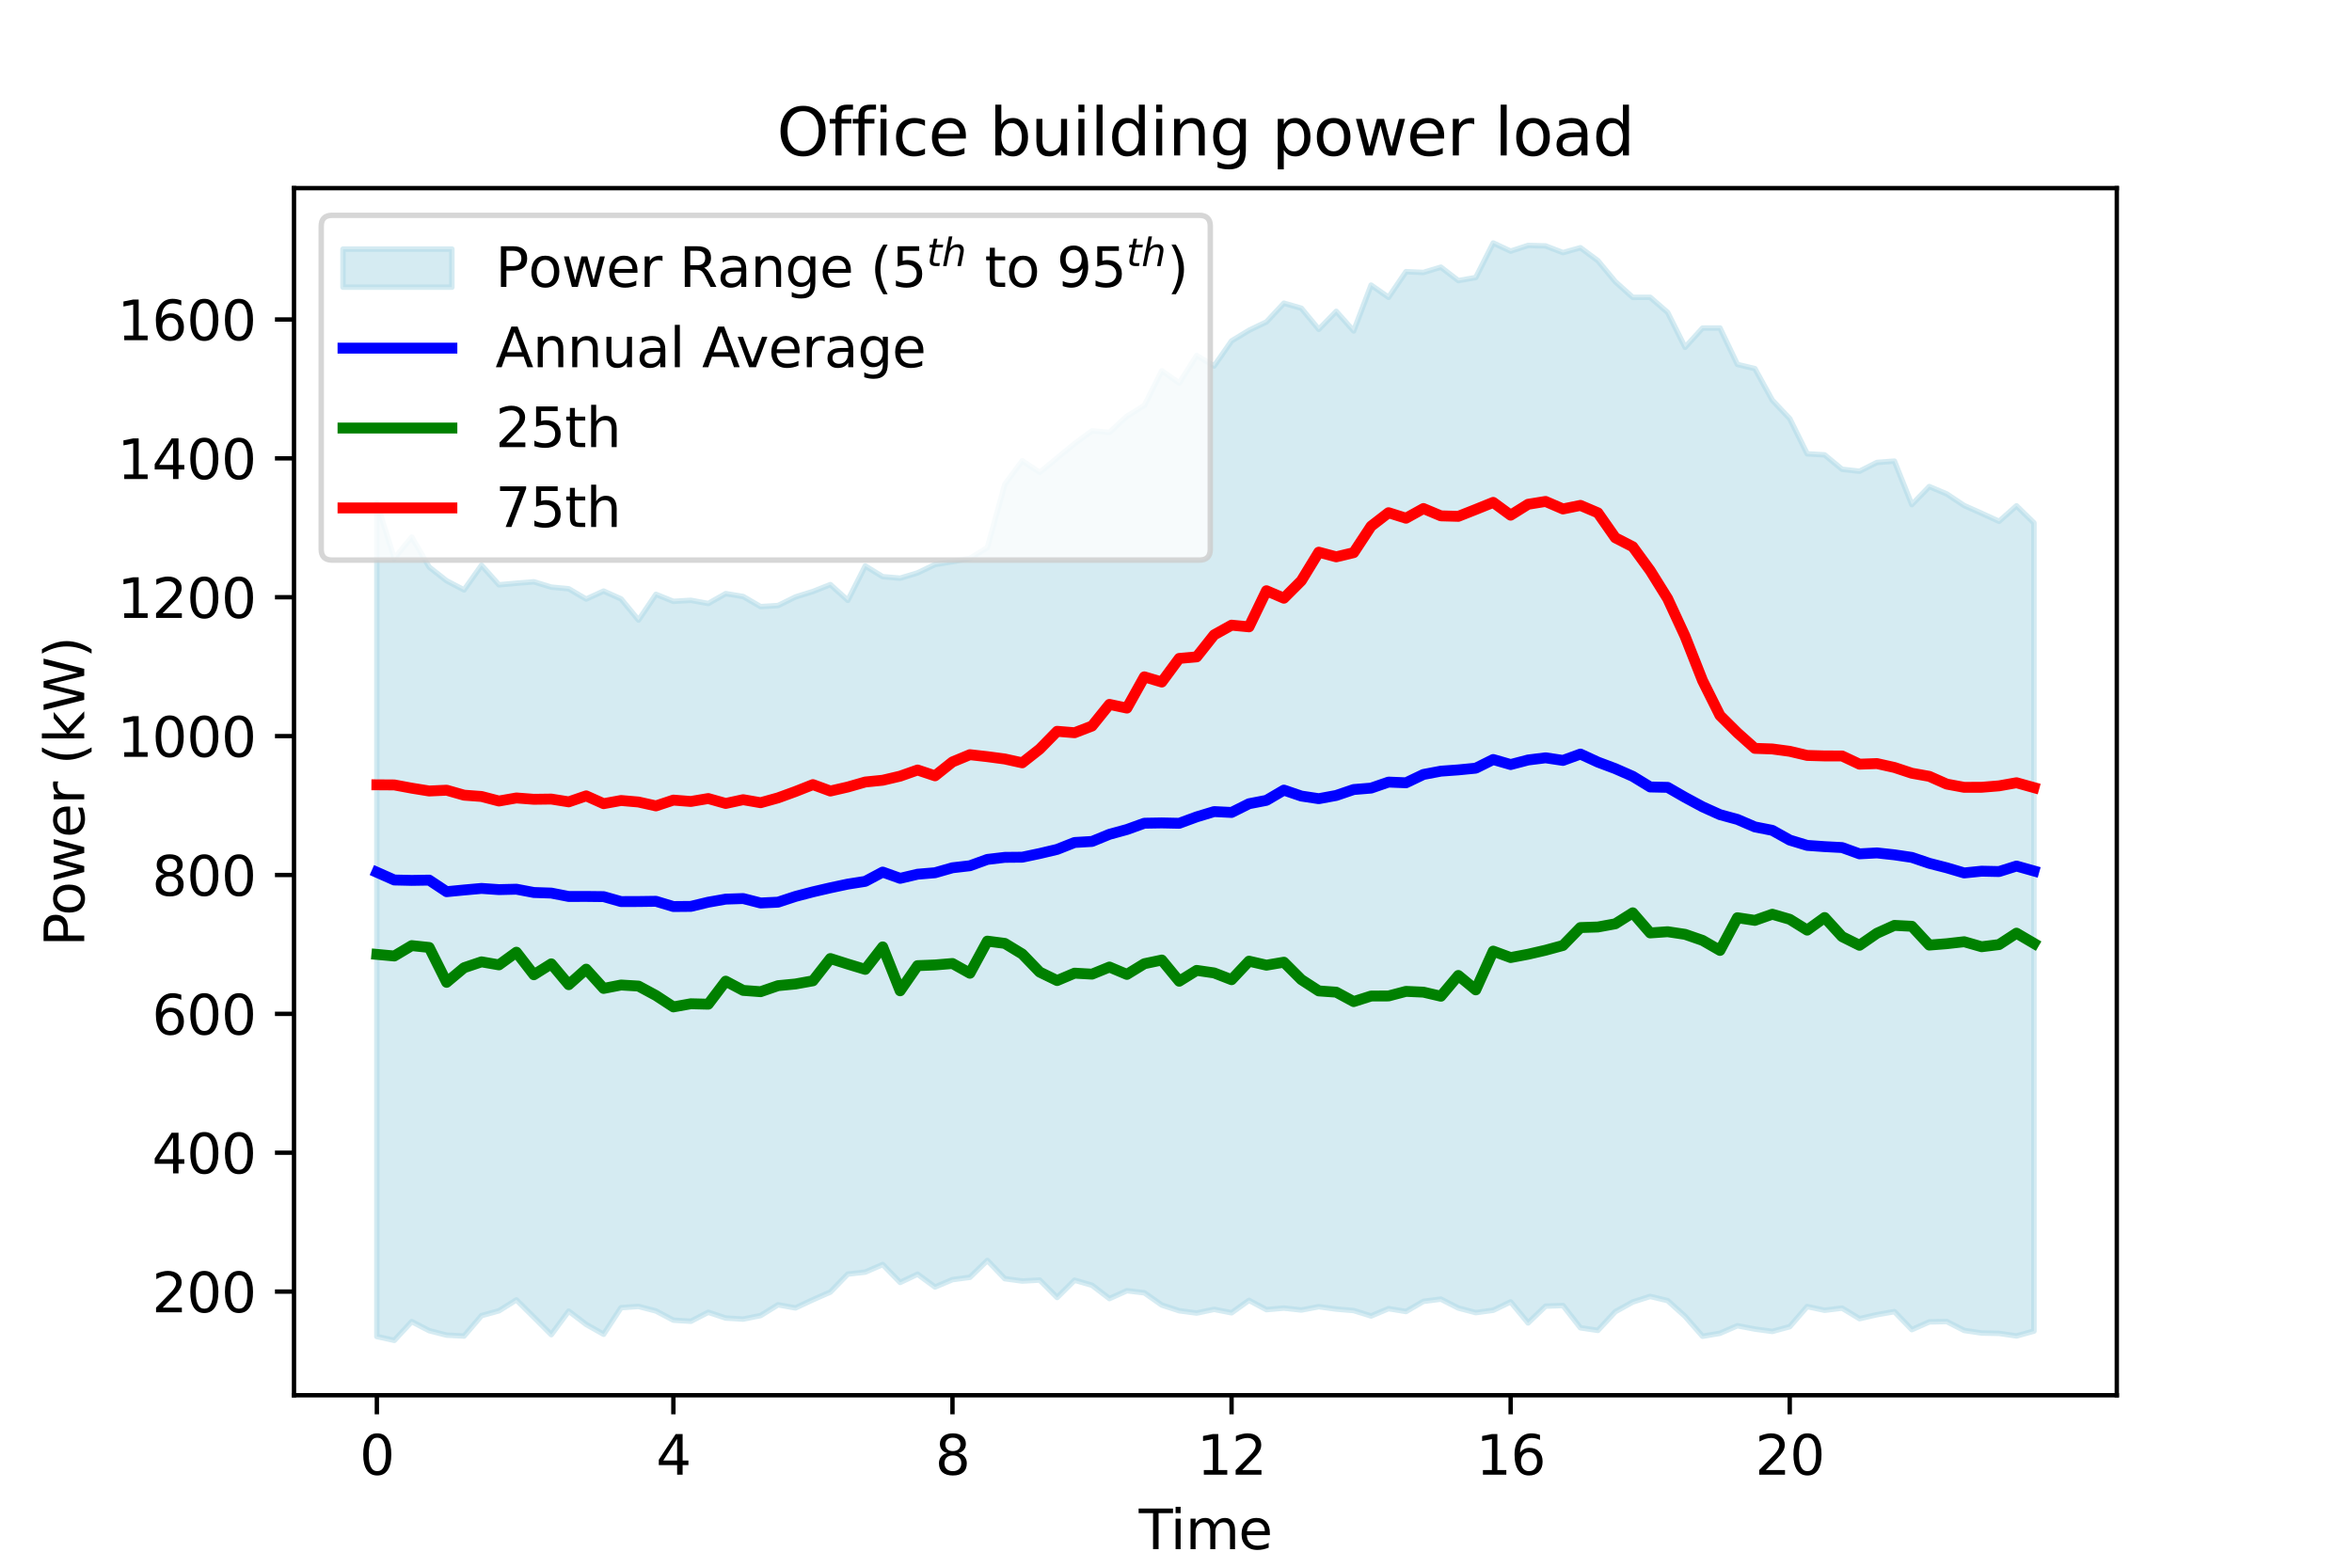 <?xml version="1.0" encoding="utf-8" standalone="no"?>
<!DOCTYPE svg PUBLIC "-//W3C//DTD SVG 1.1//EN"
  "http://www.w3.org/Graphics/SVG/1.1/DTD/svg11.dtd">
<svg xmlns:xlink="http://www.w3.org/1999/xlink" width="432pt" height="288pt" viewBox="0 0 432 288" xmlns="http://www.w3.org/2000/svg" version="1.1">
 <defs>
  <style type="text/css">*{stroke-linejoin: round; stroke-linecap: butt}</style>
 </defs>
 <g id="figure_1">
  <g id="patch_1">
   <path d="M 0 288 
L 432 288 
L 432 0 
L 0 0 
z
" style="fill: #ffffff"/>
  </g>
  <g id="axes_1">
   <g id="patch_2">
    <path d="M 54 256.32 
L 388.8 256.32 
L 388.8 34.56 
L 54 34.56 
z
" style="fill: #ffffff"/>
   </g>
   <g id="PolyCollection_1">
    <defs>
     <path id="mecbb6a1f9d" d="M 69.218 -195.599 
L 69.218 -42.471 
L 72.422 -41.76 
L 75.626 -45.212 
L 78.83 -43.538 
L 82.033 -42.721 
L 85.237 -42.555 
L 88.441 -46.304 
L 91.645 -47.192 
L 94.849 -49.199 
L 98.053 -46.018 
L 101.256 -42.809 
L 104.46 -47.137 
L 107.664 -44.694 
L 110.868 -42.879 
L 114.072 -47.773 
L 117.276 -47.994 
L 120.479 -47.162 
L 123.683 -45.472 
L 126.887 -45.27 
L 130.091 -46.921 
L 133.295 -45.862 
L 136.499 -45.668 
L 139.702 -46.316 
L 142.906 -48.298 
L 146.11 -47.724 
L 149.314 -49.225 
L 152.518 -50.637 
L 155.722 -53.942 
L 158.925 -54.3 
L 162.129 -55.698 
L 165.333 -52.401 
L 168.537 -53.92 
L 171.741 -51.564 
L 174.944 -52.919 
L 178.148 -53.344 
L 181.352 -56.447 
L 184.556 -53.095 
L 187.76 -52.654 
L 190.964 -52.84 
L 194.167 -49.636 
L 197.371 -52.812 
L 200.575 -51.883 
L 203.779 -49.437 
L 206.983 -50.88 
L 210.187 -50.503 
L 213.39 -48.249 
L 216.594 -47.201 
L 219.798 -46.776 
L 223.002 -47.457 
L 226.206 -46.826 
L 229.41 -49.112 
L 232.613 -47.407 
L 235.817 -47.689 
L 239.021 -47.336 
L 242.225 -47.945 
L 245.429 -47.508 
L 248.633 -47.238 
L 251.836 -46.239 
L 255.04 -47.594 
L 258.244 -47.06 
L 261.448 -48.926 
L 264.652 -49.335 
L 267.856 -47.701 
L 271.059 -46.855 
L 274.263 -47.291 
L 277.467 -48.83 
L 280.671 -44.96 
L 283.875 -48.047 
L 287.078 -48.164 
L 290.282 -44.071 
L 293.486 -43.588 
L 296.69 -47.027 
L 299.894 -48.809 
L 303.098 -49.831 
L 306.301 -49.064 
L 309.505 -46.181 
L 312.709 -42.513 
L 315.913 -43.059 
L 319.117 -44.45 
L 322.321 -43.835 
L 325.524 -43.401 
L 328.728 -44.276 
L 331.932 -47.975 
L 335.136 -47.289 
L 338.34 -47.686 
L 341.544 -45.746 
L 344.747 -46.477 
L 347.951 -47.04 
L 351.155 -43.731 
L 354.359 -45.152 
L 357.563 -45.222 
L 360.767 -43.582 
L 363.97 -43.108 
L 367.174 -43.042 
L 370.378 -42.571 
L 373.582 -43.463 
L 373.582 -191.944 
L 373.582 -191.944 
L 370.378 -195.076 
L 367.174 -192.229 
L 363.97 -193.699 
L 360.767 -195.128 
L 357.563 -197.258 
L 354.359 -198.618 
L 351.155 -195.299 
L 347.951 -203.285 
L 344.747 -203.043 
L 341.544 -201.43 
L 338.34 -201.787 
L 335.136 -204.436 
L 331.932 -204.629 
L 328.728 -211.089 
L 325.524 -214.483 
L 322.321 -220.284 
L 319.117 -221.05 
L 315.913 -227.74 
L 312.709 -227.727 
L 309.505 -224.197 
L 306.301 -230.603 
L 303.098 -233.383 
L 299.894 -233.368 
L 296.69 -236.252 
L 293.486 -240.11 
L 290.282 -242.491 
L 287.078 -241.594 
L 283.875 -242.822 
L 280.671 -242.911 
L 277.467 -241.865 
L 274.263 -243.36 
L 271.059 -237.011 
L 267.856 -236.453 
L 264.652 -238.919 
L 261.448 -237.949 
L 258.244 -238.091 
L 255.04 -233.378 
L 251.836 -235.623 
L 248.633 -227.2 
L 245.429 -230.804 
L 242.225 -227.496 
L 239.021 -231.374 
L 235.817 -232.299 
L 232.613 -228.859 
L 229.41 -227.313 
L 226.206 -225.365 
L 223.002 -220.763 
L 219.798 -222.683 
L 216.594 -217.633 
L 213.39 -219.883 
L 210.187 -213.517 
L 206.983 -211.533 
L 203.779 -208.572 
L 200.575 -208.857 
L 197.371 -206.496 
L 194.167 -203.861 
L 190.964 -201.208 
L 187.76 -203.359 
L 184.556 -199.018 
L 181.352 -187.4 
L 178.148 -185.417 
L 174.944 -184.809 
L 171.741 -184.293 
L 168.537 -182.757 
L 165.333 -181.781 
L 162.129 -182.061 
L 158.925 -184.03 
L 155.722 -177.71 
L 152.518 -180.606 
L 149.314 -179.336 
L 146.11 -178.336 
L 142.906 -176.754 
L 139.702 -176.556 
L 136.499 -178.417 
L 133.295 -178.943 
L 130.091 -177.129 
L 126.887 -177.72 
L 123.683 -177.525 
L 120.479 -178.812 
L 117.276 -174.085 
L 114.072 -177.978 
L 110.868 -179.411 
L 107.664 -177.947 
L 104.46 -179.836 
L 101.256 -180.142 
L 98.053 -181.117 
L 94.849 -180.858 
L 91.645 -180.564 
L 88.441 -184.156 
L 85.237 -179.628 
L 82.033 -181.302 
L 78.83 -183.823 
L 75.626 -189.337 
L 72.422 -185.419 
L 69.218 -195.599 
z
" style="stroke: #add8e6; stroke-opacity: 0.5"/>
    </defs>
    <g clip-path="url(#p857edee51c)">
     <use xlink:href="#mecbb6a1f9d" x="0" y="288" style="fill: #add8e6; fill-opacity: 0.5; stroke: #add8e6; stroke-opacity: 0.5"/>
    </g>
   </g>
   <g id="matplotlib.axis_1">
    <g id="xtick_1">
     <g id="line2d_1">
      <defs>
       <path id="m993388bf0a" d="M 0 0 
L 0 3.5 
" style="stroke: #000000; stroke-width: 0.8"/>
      </defs>
      <g>
       <use xlink:href="#m993388bf0a" x="69.218" y="256.32" style="stroke: #000000; stroke-width: 0.8"/>
      </g>
     </g>
     <g id="text_1">
      <!-- 0 -->
      <g transform="translate(66.037 270.918) scale(0.1 -0.1)">
       <defs>
        <path id="DejaVuSans-30" d="M 2034 4250 
Q 1547 4250 1301 3770 
Q 1056 3291 1056 2328 
Q 1056 1369 1301 889 
Q 1547 409 2034 409 
Q 2525 409 2770 889 
Q 3016 1369 3016 2328 
Q 3016 3291 2770 3770 
Q 2525 4250 2034 4250 
z
M 2034 4750 
Q 2819 4750 3233 4129 
Q 3647 3509 3647 2328 
Q 3647 1150 3233 529 
Q 2819 -91 2034 -91 
Q 1250 -91 836 529 
Q 422 1150 422 2328 
Q 422 3509 836 4129 
Q 1250 4750 2034 4750 
z
" transform="scale(0.016)"/>
       </defs>
       <use xlink:href="#DejaVuSans-30"/>
      </g>
     </g>
    </g>
    <g id="xtick_2">
     <g id="line2d_2">
      <g>
       <use xlink:href="#m993388bf0a" x="123.683" y="256.32" style="stroke: #000000; stroke-width: 0.8"/>
      </g>
     </g>
     <g id="text_2">
      <!-- 4 -->
      <g transform="translate(120.502 270.918) scale(0.1 -0.1)">
       <defs>
        <path id="DejaVuSans-34" d="M 2419 4116 
L 825 1625 
L 2419 1625 
L 2419 4116 
z
M 2253 4666 
L 3047 4666 
L 3047 1625 
L 3713 1625 
L 3713 1100 
L 3047 1100 
L 3047 0 
L 2419 0 
L 2419 1100 
L 313 1100 
L 313 1709 
L 2253 4666 
z
" transform="scale(0.016)"/>
       </defs>
       <use xlink:href="#DejaVuSans-34"/>
      </g>
     </g>
    </g>
    <g id="xtick_3">
     <g id="line2d_3">
      <g>
       <use xlink:href="#m993388bf0a" x="174.944" y="256.32" style="stroke: #000000; stroke-width: 0.8"/>
      </g>
     </g>
     <g id="text_3">
      <!-- 8 -->
      <g transform="translate(171.763 270.918) scale(0.1 -0.1)">
       <defs>
        <path id="DejaVuSans-38" d="M 2034 2216 
Q 1584 2216 1326 1975 
Q 1069 1734 1069 1313 
Q 1069 891 1326 650 
Q 1584 409 2034 409 
Q 2484 409 2743 651 
Q 3003 894 3003 1313 
Q 3003 1734 2745 1975 
Q 2488 2216 2034 2216 
z
M 1403 2484 
Q 997 2584 770 2862 
Q 544 3141 544 3541 
Q 544 4100 942 4425 
Q 1341 4750 2034 4750 
Q 2731 4750 3128 4425 
Q 3525 4100 3525 3541 
Q 3525 3141 3298 2862 
Q 3072 2584 2669 2484 
Q 3125 2378 3379 2068 
Q 3634 1759 3634 1313 
Q 3634 634 3220 271 
Q 2806 -91 2034 -91 
Q 1263 -91 848 271 
Q 434 634 434 1313 
Q 434 1759 690 2068 
Q 947 2378 1403 2484 
z
M 1172 3481 
Q 1172 3119 1398 2916 
Q 1625 2713 2034 2713 
Q 2441 2713 2670 2916 
Q 2900 3119 2900 3481 
Q 2900 3844 2670 4047 
Q 2441 4250 2034 4250 
Q 1625 4250 1398 4047 
Q 1172 3844 1172 3481 
z
" transform="scale(0.016)"/>
       </defs>
       <use xlink:href="#DejaVuSans-38"/>
      </g>
     </g>
    </g>
    <g id="xtick_4">
     <g id="line2d_4">
      <g>
       <use xlink:href="#m993388bf0a" x="226.206" y="256.32" style="stroke: #000000; stroke-width: 0.8"/>
      </g>
     </g>
     <g id="text_4">
      <!-- 12 -->
      <g transform="translate(219.843 270.918) scale(0.1 -0.1)">
       <defs>
        <path id="DejaVuSans-31" d="M 794 531 
L 1825 531 
L 1825 4091 
L 703 3866 
L 703 4441 
L 1819 4666 
L 2450 4666 
L 2450 531 
L 3481 531 
L 3481 0 
L 794 0 
L 794 531 
z
" transform="scale(0.016)"/>
        <path id="DejaVuSans-32" d="M 1228 531 
L 3431 531 
L 3431 0 
L 469 0 
L 469 531 
Q 828 903 1448 1529 
Q 2069 2156 2228 2338 
Q 2531 2678 2651 2914 
Q 2772 3150 2772 3378 
Q 2772 3750 2511 3984 
Q 2250 4219 1831 4219 
Q 1534 4219 1204 4116 
Q 875 4013 500 3803 
L 500 4441 
Q 881 4594 1212 4672 
Q 1544 4750 1819 4750 
Q 2544 4750 2975 4387 
Q 3406 4025 3406 3419 
Q 3406 3131 3298 2873 
Q 3191 2616 2906 2266 
Q 2828 2175 2409 1742 
Q 1991 1309 1228 531 
z
" transform="scale(0.016)"/>
       </defs>
       <use xlink:href="#DejaVuSans-31"/>
       <use xlink:href="#DejaVuSans-32" x="63.623"/>
      </g>
     </g>
    </g>
    <g id="xtick_5">
     <g id="line2d_5">
      <g>
       <use xlink:href="#m993388bf0a" x="277.467" y="256.32" style="stroke: #000000; stroke-width: 0.8"/>
      </g>
     </g>
     <g id="text_5">
      <!-- 16 -->
      <g transform="translate(271.104 270.918) scale(0.1 -0.1)">
       <defs>
        <path id="DejaVuSans-36" d="M 2113 2584 
Q 1688 2584 1439 2293 
Q 1191 2003 1191 1497 
Q 1191 994 1439 701 
Q 1688 409 2113 409 
Q 2538 409 2786 701 
Q 3034 994 3034 1497 
Q 3034 2003 2786 2293 
Q 2538 2584 2113 2584 
z
M 3366 4563 
L 3366 3988 
Q 3128 4100 2886 4159 
Q 2644 4219 2406 4219 
Q 1781 4219 1451 3797 
Q 1122 3375 1075 2522 
Q 1259 2794 1537 2939 
Q 1816 3084 2150 3084 
Q 2853 3084 3261 2657 
Q 3669 2231 3669 1497 
Q 3669 778 3244 343 
Q 2819 -91 2113 -91 
Q 1303 -91 875 529 
Q 447 1150 447 2328 
Q 447 3434 972 4092 
Q 1497 4750 2381 4750 
Q 2619 4750 2861 4703 
Q 3103 4656 3366 4563 
z
" transform="scale(0.016)"/>
       </defs>
       <use xlink:href="#DejaVuSans-31"/>
       <use xlink:href="#DejaVuSans-36" x="63.623"/>
      </g>
     </g>
    </g>
    <g id="xtick_6">
     <g id="line2d_6">
      <g>
       <use xlink:href="#m993388bf0a" x="328.728" y="256.32" style="stroke: #000000; stroke-width: 0.8"/>
      </g>
     </g>
     <g id="text_6">
      <!-- 20 -->
      <g transform="translate(322.366 270.918) scale(0.1 -0.1)">
       <use xlink:href="#DejaVuSans-32"/>
       <use xlink:href="#DejaVuSans-30" x="63.623"/>
      </g>
     </g>
    </g>
    <g id="text_7">
     <!-- Time -->
     <g transform="translate(209.166 284.597) scale(0.1 -0.1)">
      <defs>
       <path id="DejaVuSans-54" d="M -19 4666 
L 3928 4666 
L 3928 4134 
L 2272 4134 
L 2272 0 
L 1638 0 
L 1638 4134 
L -19 4134 
L -19 4666 
z
" transform="scale(0.016)"/>
       <path id="DejaVuSans-69" d="M 603 3500 
L 1178 3500 
L 1178 0 
L 603 0 
L 603 3500 
z
M 603 4863 
L 1178 4863 
L 1178 4134 
L 603 4134 
L 603 4863 
z
" transform="scale(0.016)"/>
       <path id="DejaVuSans-6d" d="M 3328 2828 
Q 3544 3216 3844 3400 
Q 4144 3584 4550 3584 
Q 5097 3584 5394 3201 
Q 5691 2819 5691 2113 
L 5691 0 
L 5113 0 
L 5113 2094 
Q 5113 2597 4934 2840 
Q 4756 3084 4391 3084 
Q 3944 3084 3684 2787 
Q 3425 2491 3425 1978 
L 3425 0 
L 2847 0 
L 2847 2094 
Q 2847 2600 2669 2842 
Q 2491 3084 2119 3084 
Q 1678 3084 1418 2786 
Q 1159 2488 1159 1978 
L 1159 0 
L 581 0 
L 581 3500 
L 1159 3500 
L 1159 2956 
Q 1356 3278 1631 3431 
Q 1906 3584 2284 3584 
Q 2666 3584 2933 3390 
Q 3200 3197 3328 2828 
z
" transform="scale(0.016)"/>
       <path id="DejaVuSans-65" d="M 3597 1894 
L 3597 1613 
L 953 1613 
Q 991 1019 1311 708 
Q 1631 397 2203 397 
Q 2534 397 2845 478 
Q 3156 559 3463 722 
L 3463 178 
Q 3153 47 2828 -22 
Q 2503 -91 2169 -91 
Q 1331 -91 842 396 
Q 353 884 353 1716 
Q 353 2575 817 3079 
Q 1281 3584 2069 3584 
Q 2775 3584 3186 3129 
Q 3597 2675 3597 1894 
z
M 3022 2063 
Q 3016 2534 2758 2815 
Q 2500 3097 2075 3097 
Q 1594 3097 1305 2825 
Q 1016 2553 972 2059 
L 3022 2063 
z
" transform="scale(0.016)"/>
      </defs>
      <use xlink:href="#DejaVuSans-54"/>
      <use xlink:href="#DejaVuSans-69" x="57.959"/>
      <use xlink:href="#DejaVuSans-6d" x="85.742"/>
      <use xlink:href="#DejaVuSans-65" x="183.154"/>
     </g>
    </g>
   </g>
   <g id="matplotlib.axis_2">
    <g id="ytick_1">
     <g id="line2d_7">
      <defs>
       <path id="m6755ce9dd8" d="M 0 0 
L -3.5 0 
" style="stroke: #000000; stroke-width: 0.8"/>
      </defs>
      <g>
       <use xlink:href="#m6755ce9dd8" x="54" y="237.277" style="stroke: #000000; stroke-width: 0.8"/>
      </g>
     </g>
     <g id="text_8">
      <!-- 200 -->
      <g transform="translate(27.913 241.076) scale(0.1 -0.1)">
       <use xlink:href="#DejaVuSans-32"/>
       <use xlink:href="#DejaVuSans-30" x="63.623"/>
       <use xlink:href="#DejaVuSans-30" x="127.246"/>
      </g>
     </g>
    </g>
    <g id="ytick_2">
     <g id="line2d_8">
      <g>
       <use xlink:href="#m6755ce9dd8" x="54" y="211.765" style="stroke: #000000; stroke-width: 0.8"/>
      </g>
     </g>
     <g id="text_9">
      <!-- 400 -->
      <g transform="translate(27.913 215.564) scale(0.1 -0.1)">
       <use xlink:href="#DejaVuSans-34"/>
       <use xlink:href="#DejaVuSans-30" x="63.623"/>
       <use xlink:href="#DejaVuSans-30" x="127.246"/>
      </g>
     </g>
    </g>
    <g id="ytick_3">
     <g id="line2d_9">
      <g>
       <use xlink:href="#m6755ce9dd8" x="54" y="186.254" style="stroke: #000000; stroke-width: 0.8"/>
      </g>
     </g>
     <g id="text_10">
      <!-- 600 -->
      <g transform="translate(27.913 190.053) scale(0.1 -0.1)">
       <use xlink:href="#DejaVuSans-36"/>
       <use xlink:href="#DejaVuSans-30" x="63.623"/>
       <use xlink:href="#DejaVuSans-30" x="127.246"/>
      </g>
     </g>
    </g>
    <g id="ytick_4">
     <g id="line2d_10">
      <g>
       <use xlink:href="#m6755ce9dd8" x="54" y="160.742" style="stroke: #000000; stroke-width: 0.8"/>
      </g>
     </g>
     <g id="text_11">
      <!-- 800 -->
      <g transform="translate(27.913 164.541) scale(0.1 -0.1)">
       <use xlink:href="#DejaVuSans-38"/>
       <use xlink:href="#DejaVuSans-30" x="63.623"/>
       <use xlink:href="#DejaVuSans-30" x="127.246"/>
      </g>
     </g>
    </g>
    <g id="ytick_5">
     <g id="line2d_11">
      <g>
       <use xlink:href="#m6755ce9dd8" x="54" y="135.23" style="stroke: #000000; stroke-width: 0.8"/>
      </g>
     </g>
     <g id="text_12">
      <!-- 1000 -->
      <g transform="translate(21.55 139.03) scale(0.1 -0.1)">
       <use xlink:href="#DejaVuSans-31"/>
       <use xlink:href="#DejaVuSans-30" x="63.623"/>
       <use xlink:href="#DejaVuSans-30" x="127.246"/>
       <use xlink:href="#DejaVuSans-30" x="190.869"/>
      </g>
     </g>
    </g>
    <g id="ytick_6">
     <g id="line2d_12">
      <g>
       <use xlink:href="#m6755ce9dd8" x="54" y="109.719" style="stroke: #000000; stroke-width: 0.8"/>
      </g>
     </g>
     <g id="text_13">
      <!-- 1200 -->
      <g transform="translate(21.55 113.518) scale(0.1 -0.1)">
       <use xlink:href="#DejaVuSans-31"/>
       <use xlink:href="#DejaVuSans-32" x="63.623"/>
       <use xlink:href="#DejaVuSans-30" x="127.246"/>
       <use xlink:href="#DejaVuSans-30" x="190.869"/>
      </g>
     </g>
    </g>
    <g id="ytick_7">
     <g id="line2d_13">
      <g>
       <use xlink:href="#m6755ce9dd8" x="54" y="84.207" style="stroke: #000000; stroke-width: 0.8"/>
      </g>
     </g>
     <g id="text_14">
      <!-- 1400 -->
      <g transform="translate(21.55 88.006) scale(0.1 -0.1)">
       <use xlink:href="#DejaVuSans-31"/>
       <use xlink:href="#DejaVuSans-34" x="63.623"/>
       <use xlink:href="#DejaVuSans-30" x="127.246"/>
       <use xlink:href="#DejaVuSans-30" x="190.869"/>
      </g>
     </g>
    </g>
    <g id="ytick_8">
     <g id="line2d_14">
      <g>
       <use xlink:href="#m6755ce9dd8" x="54" y="58.695" style="stroke: #000000; stroke-width: 0.8"/>
      </g>
     </g>
     <g id="text_15">
      <!-- 1600 -->
      <g transform="translate(21.55 62.495) scale(0.1 -0.1)">
       <use xlink:href="#DejaVuSans-31"/>
       <use xlink:href="#DejaVuSans-36" x="63.623"/>
       <use xlink:href="#DejaVuSans-30" x="127.246"/>
       <use xlink:href="#DejaVuSans-30" x="190.869"/>
      </g>
     </g>
    </g>
    <g id="text_16">
     <!-- Power (kW) -->
     <g transform="translate(15.47 173.884) rotate(-90) scale(0.1 -0.1)">
      <defs>
       <path id="DejaVuSans-50" d="M 1259 4147 
L 1259 2394 
L 2053 2394 
Q 2494 2394 2734 2622 
Q 2975 2850 2975 3272 
Q 2975 3691 2734 3919 
Q 2494 4147 2053 4147 
L 1259 4147 
z
M 628 4666 
L 2053 4666 
Q 2838 4666 3239 4311 
Q 3641 3956 3641 3272 
Q 3641 2581 3239 2228 
Q 2838 1875 2053 1875 
L 1259 1875 
L 1259 0 
L 628 0 
L 628 4666 
z
" transform="scale(0.016)"/>
       <path id="DejaVuSans-6f" d="M 1959 3097 
Q 1497 3097 1228 2736 
Q 959 2375 959 1747 
Q 959 1119 1226 758 
Q 1494 397 1959 397 
Q 2419 397 2687 759 
Q 2956 1122 2956 1747 
Q 2956 2369 2687 2733 
Q 2419 3097 1959 3097 
z
M 1959 3584 
Q 2709 3584 3137 3096 
Q 3566 2609 3566 1747 
Q 3566 888 3137 398 
Q 2709 -91 1959 -91 
Q 1206 -91 779 398 
Q 353 888 353 1747 
Q 353 2609 779 3096 
Q 1206 3584 1959 3584 
z
" transform="scale(0.016)"/>
       <path id="DejaVuSans-77" d="M 269 3500 
L 844 3500 
L 1563 769 
L 2278 3500 
L 2956 3500 
L 3675 769 
L 4391 3500 
L 4966 3500 
L 4050 0 
L 3372 0 
L 2619 2869 
L 1863 0 
L 1184 0 
L 269 3500 
z
" transform="scale(0.016)"/>
       <path id="DejaVuSans-72" d="M 2631 2963 
Q 2534 3019 2420 3045 
Q 2306 3072 2169 3072 
Q 1681 3072 1420 2755 
Q 1159 2438 1159 1844 
L 1159 0 
L 581 0 
L 581 3500 
L 1159 3500 
L 1159 2956 
Q 1341 3275 1631 3429 
Q 1922 3584 2338 3584 
Q 2397 3584 2469 3576 
Q 2541 3569 2628 3553 
L 2631 2963 
z
" transform="scale(0.016)"/>
       <path id="DejaVuSans-20" transform="scale(0.016)"/>
       <path id="DejaVuSans-28" d="M 1984 4856 
Q 1566 4138 1362 3434 
Q 1159 2731 1159 2009 
Q 1159 1288 1364 580 
Q 1569 -128 1984 -844 
L 1484 -844 
Q 1016 -109 783 600 
Q 550 1309 550 2009 
Q 550 2706 781 3412 
Q 1013 4119 1484 4856 
L 1984 4856 
z
" transform="scale(0.016)"/>
       <path id="DejaVuSans-6b" d="M 581 4863 
L 1159 4863 
L 1159 1991 
L 2875 3500 
L 3609 3500 
L 1753 1863 
L 3688 0 
L 2938 0 
L 1159 1709 
L 1159 0 
L 581 0 
L 581 4863 
z
" transform="scale(0.016)"/>
       <path id="DejaVuSans-57" d="M 213 4666 
L 850 4666 
L 1831 722 
L 2809 4666 
L 3519 4666 
L 4500 722 
L 5478 4666 
L 6119 4666 
L 4947 0 
L 4153 0 
L 3169 4050 
L 2175 0 
L 1381 0 
L 213 4666 
z
" transform="scale(0.016)"/>
       <path id="DejaVuSans-29" d="M 513 4856 
L 1013 4856 
Q 1481 4119 1714 3412 
Q 1947 2706 1947 2009 
Q 1947 1309 1714 600 
Q 1481 -109 1013 -844 
L 513 -844 
Q 928 -128 1133 580 
Q 1338 1288 1338 2009 
Q 1338 2731 1133 3434 
Q 928 4138 513 4856 
z
" transform="scale(0.016)"/>
      </defs>
      <use xlink:href="#DejaVuSans-50"/>
      <use xlink:href="#DejaVuSans-6f" x="56.678"/>
      <use xlink:href="#DejaVuSans-77" x="117.859"/>
      <use xlink:href="#DejaVuSans-65" x="199.646"/>
      <use xlink:href="#DejaVuSans-72" x="261.17"/>
      <use xlink:href="#DejaVuSans-20" x="302.283"/>
      <use xlink:href="#DejaVuSans-28" x="334.07"/>
      <use xlink:href="#DejaVuSans-6b" x="373.084"/>
      <use xlink:href="#DejaVuSans-57" x="430.994"/>
      <use xlink:href="#DejaVuSans-29" x="529.871"/>
     </g>
    </g>
   </g>
   <g id="line2d_15">
    <path d="M 69.218 160.242 
L 72.422 161.664 
L 75.626 161.738 
L 78.83 161.687 
L 82.033 163.812 
L 85.237 163.5 
L 88.441 163.213 
L 91.645 163.432 
L 94.849 163.355 
L 98.053 163.961 
L 101.256 164.069 
L 104.46 164.692 
L 107.664 164.684 
L 110.868 164.72 
L 114.072 165.628 
L 117.276 165.619 
L 120.479 165.576 
L 123.683 166.541 
L 126.887 166.512 
L 130.091 165.742 
L 133.295 165.178 
L 136.499 165.072 
L 139.702 165.888 
L 142.906 165.736 
L 146.11 164.683 
L 149.314 163.843 
L 152.518 163.1 
L 155.722 162.419 
L 158.925 161.915 
L 162.129 160.21 
L 165.333 161.36 
L 168.537 160.602 
L 171.741 160.331 
L 174.944 159.419 
L 178.148 159.047 
L 181.352 157.883 
L 184.556 157.504 
L 187.76 157.475 
L 190.964 156.802 
L 194.167 156.043 
L 197.371 154.774 
L 200.575 154.581 
L 203.779 153.269 
L 206.983 152.39 
L 210.187 151.234 
L 213.39 151.179 
L 216.594 151.246 
L 219.798 150.067 
L 223.002 149.096 
L 226.206 149.254 
L 229.41 147.655 
L 232.613 147.032 
L 235.817 145.153 
L 239.021 146.242 
L 242.225 146.726 
L 245.429 146.132 
L 248.633 145.045 
L 251.836 144.782 
L 255.04 143.677 
L 258.244 143.806 
L 261.448 142.277 
L 264.652 141.669 
L 267.856 141.437 
L 271.059 141.122 
L 274.263 139.53 
L 277.467 140.454 
L 280.671 139.616 
L 283.875 139.217 
L 287.078 139.695 
L 290.282 138.531 
L 293.486 140.005 
L 296.69 141.211 
L 299.894 142.619 
L 303.098 144.575 
L 306.301 144.645 
L 309.505 146.488 
L 312.709 148.215 
L 315.913 149.661 
L 319.117 150.535 
L 322.321 151.911 
L 325.524 152.542 
L 328.728 154.333 
L 331.932 155.307 
L 335.136 155.534 
L 338.34 155.704 
L 341.544 156.859 
L 344.747 156.689 
L 347.951 157.038 
L 351.155 157.514 
L 354.359 158.601 
L 357.563 159.422 
L 360.767 160.369 
L 363.97 160.044 
L 367.174 160.11 
L 370.378 159.102 
L 373.582 160.004 
" clip-path="url(#p857edee51c)" style="fill: none; stroke: #0000ff; stroke-width: 2; stroke-linecap: square"/>
   </g>
   <g id="line2d_16">
    <path d="M 69.218 175.331 
L 72.422 175.627 
L 75.626 173.72 
L 78.83 174.058 
L 82.033 180.462 
L 85.237 177.779 
L 88.441 176.698 
L 91.645 177.259 
L 94.849 174.93 
L 98.053 179.073 
L 101.256 177.069 
L 104.46 180.894 
L 107.664 178.043 
L 110.868 181.584 
L 114.072 180.956 
L 117.276 181.151 
L 120.479 182.88 
L 123.683 184.978 
L 126.887 184.401 
L 130.091 184.478 
L 133.295 180.249 
L 136.499 181.946 
L 139.702 182.184 
L 142.906 181.076 
L 146.11 180.767 
L 149.314 180.185 
L 152.518 176.094 
L 155.722 177.114 
L 158.925 178.084 
L 162.129 173.954 
L 165.333 182.018 
L 168.537 177.399 
L 171.741 177.273 
L 174.944 177.005 
L 178.148 178.795 
L 181.352 172.895 
L 184.556 173.311 
L 187.76 175.26 
L 190.964 178.58 
L 194.167 180.137 
L 197.371 178.781 
L 200.575 178.96 
L 203.779 177.655 
L 206.983 179.007 
L 210.187 177.044 
L 213.39 176.37 
L 216.594 180.261 
L 219.798 178.27 
L 223.002 178.735 
L 226.206 179.982 
L 229.41 176.575 
L 232.613 177.314 
L 235.817 176.765 
L 239.021 179.967 
L 242.225 182.042 
L 245.429 182.272 
L 248.633 184 
L 251.836 182.982 
L 255.04 182.968 
L 258.244 182.124 
L 261.448 182.268 
L 264.652 183.018 
L 267.856 179.203 
L 271.059 181.849 
L 274.263 174.731 
L 277.467 175.913 
L 280.671 175.307 
L 283.875 174.566 
L 287.078 173.693 
L 290.282 170.404 
L 293.486 170.299 
L 296.69 169.711 
L 299.894 167.694 
L 303.098 171.39 
L 306.301 171.166 
L 309.505 171.648 
L 312.709 172.756 
L 315.913 174.601 
L 319.117 168.597 
L 322.321 169.082 
L 325.524 167.954 
L 328.728 168.883 
L 331.932 170.877 
L 335.136 168.561 
L 338.34 172.066 
L 341.544 173.662 
L 344.747 171.45 
L 347.951 170.004 
L 351.155 170.168 
L 354.359 173.622 
L 357.563 173.368 
L 360.767 173.005 
L 363.97 173.925 
L 367.174 173.529 
L 370.378 171.434 
L 373.582 173.311 
" clip-path="url(#p857edee51c)" style="fill: none; stroke: #008000; stroke-width: 2; stroke-linecap: square"/>
   </g>
   <g id="line2d_17">
    <path d="M 69.218 144.178 
L 72.422 144.2 
L 75.626 144.796 
L 78.83 145.313 
L 82.033 145.169 
L 85.237 146.081 
L 88.441 146.32 
L 91.645 147.156 
L 94.849 146.594 
L 98.053 146.838 
L 101.256 146.797 
L 104.46 147.308 
L 107.664 146.209 
L 110.868 147.642 
L 114.072 147.061 
L 117.276 147.338 
L 120.479 148.052 
L 123.683 146.987 
L 126.887 147.238 
L 130.091 146.699 
L 133.295 147.603 
L 136.499 146.912 
L 139.702 147.467 
L 142.906 146.577 
L 146.11 145.408 
L 149.314 144.142 
L 152.518 145.32 
L 155.722 144.582 
L 158.925 143.663 
L 162.129 143.339 
L 165.333 142.586 
L 168.537 141.457 
L 171.741 142.524 
L 174.944 139.972 
L 178.148 138.645 
L 181.352 139.006 
L 184.556 139.433 
L 187.76 140.139 
L 190.964 137.616 
L 194.167 134.348 
L 197.371 134.611 
L 200.575 133.381 
L 203.779 129.405 
L 206.983 130.084 
L 210.187 124.344 
L 213.39 125.296 
L 216.594 120.957 
L 219.798 120.674 
L 223.002 116.632 
L 226.206 114.849 
L 229.41 115.155 
L 232.613 108.522 
L 235.817 109.897 
L 239.021 106.688 
L 242.225 101.444 
L 245.429 102.294 
L 248.633 101.53 
L 251.836 96.665 
L 255.04 94.189 
L 258.244 95.201 
L 261.448 93.423 
L 264.652 94.768 
L 267.856 94.857 
L 271.059 93.589 
L 274.263 92.295 
L 277.467 94.643 
L 280.671 92.64 
L 283.875 92.119 
L 287.078 93.501 
L 290.282 92.846 
L 293.486 94.211 
L 296.69 98.794 
L 299.894 100.437 
L 303.098 104.825 
L 306.301 109.967 
L 309.505 116.889 
L 312.709 125.023 
L 315.913 131.44 
L 319.117 134.622 
L 322.321 137.482 
L 325.524 137.593 
L 328.728 138.025 
L 331.932 138.78 
L 335.136 138.874 
L 338.34 138.88 
L 341.544 140.386 
L 344.747 140.275 
L 347.951 140.991 
L 351.155 142.051 
L 354.359 142.623 
L 357.563 144.044 
L 360.767 144.641 
L 363.97 144.631 
L 367.174 144.369 
L 370.378 143.798 
L 373.582 144.692 
" clip-path="url(#p857edee51c)" style="fill: none; stroke: #ff0000; stroke-width: 2; stroke-linecap: square"/>
   </g>
   <g id="patch_3">
    <path d="M 54 256.32 
L 54 34.56 
" style="fill: none; stroke: #000000; stroke-width: 0.8; stroke-linejoin: miter; stroke-linecap: square"/>
   </g>
   <g id="patch_4">
    <path d="M 388.8 256.32 
L 388.8 34.56 
" style="fill: none; stroke: #000000; stroke-width: 0.8; stroke-linejoin: miter; stroke-linecap: square"/>
   </g>
   <g id="patch_5">
    <path d="M 54 256.32 
L 388.8 256.32 
" style="fill: none; stroke: #000000; stroke-width: 0.8; stroke-linejoin: miter; stroke-linecap: square"/>
   </g>
   <g id="patch_6">
    <path d="M 54 34.56 
L 388.8 34.56 
" style="fill: none; stroke: #000000; stroke-width: 0.8; stroke-linejoin: miter; stroke-linecap: square"/>
   </g>
   <g id="text_17">
    <!-- Office building power load -->
    <g transform="translate(142.672 28.56) scale(0.12 -0.12)">
     <defs>
      <path id="DejaVuSans-4f" d="M 2522 4238 
Q 1834 4238 1429 3725 
Q 1025 3213 1025 2328 
Q 1025 1447 1429 934 
Q 1834 422 2522 422 
Q 3209 422 3611 934 
Q 4013 1447 4013 2328 
Q 4013 3213 3611 3725 
Q 3209 4238 2522 4238 
z
M 2522 4750 
Q 3503 4750 4090 4092 
Q 4678 3434 4678 2328 
Q 4678 1225 4090 567 
Q 3503 -91 2522 -91 
Q 1538 -91 948 565 
Q 359 1222 359 2328 
Q 359 3434 948 4092 
Q 1538 4750 2522 4750 
z
" transform="scale(0.016)"/>
      <path id="DejaVuSans-66" d="M 2375 4863 
L 2375 4384 
L 1825 4384 
Q 1516 4384 1395 4259 
Q 1275 4134 1275 3809 
L 1275 3500 
L 2222 3500 
L 2222 3053 
L 1275 3053 
L 1275 0 
L 697 0 
L 697 3053 
L 147 3053 
L 147 3500 
L 697 3500 
L 697 3744 
Q 697 4328 969 4595 
Q 1241 4863 1831 4863 
L 2375 4863 
z
" transform="scale(0.016)"/>
      <path id="DejaVuSans-63" d="M 3122 3366 
L 3122 2828 
Q 2878 2963 2633 3030 
Q 2388 3097 2138 3097 
Q 1578 3097 1268 2742 
Q 959 2388 959 1747 
Q 959 1106 1268 751 
Q 1578 397 2138 397 
Q 2388 397 2633 464 
Q 2878 531 3122 666 
L 3122 134 
Q 2881 22 2623 -34 
Q 2366 -91 2075 -91 
Q 1284 -91 818 406 
Q 353 903 353 1747 
Q 353 2603 823 3093 
Q 1294 3584 2113 3584 
Q 2378 3584 2631 3529 
Q 2884 3475 3122 3366 
z
" transform="scale(0.016)"/>
      <path id="DejaVuSans-62" d="M 3116 1747 
Q 3116 2381 2855 2742 
Q 2594 3103 2138 3103 
Q 1681 3103 1420 2742 
Q 1159 2381 1159 1747 
Q 1159 1113 1420 752 
Q 1681 391 2138 391 
Q 2594 391 2855 752 
Q 3116 1113 3116 1747 
z
M 1159 2969 
Q 1341 3281 1617 3432 
Q 1894 3584 2278 3584 
Q 2916 3584 3314 3078 
Q 3713 2572 3713 1747 
Q 3713 922 3314 415 
Q 2916 -91 2278 -91 
Q 1894 -91 1617 61 
Q 1341 213 1159 525 
L 1159 0 
L 581 0 
L 581 4863 
L 1159 4863 
L 1159 2969 
z
" transform="scale(0.016)"/>
      <path id="DejaVuSans-75" d="M 544 1381 
L 544 3500 
L 1119 3500 
L 1119 1403 
Q 1119 906 1312 657 
Q 1506 409 1894 409 
Q 2359 409 2629 706 
Q 2900 1003 2900 1516 
L 2900 3500 
L 3475 3500 
L 3475 0 
L 2900 0 
L 2900 538 
Q 2691 219 2414 64 
Q 2138 -91 1772 -91 
Q 1169 -91 856 284 
Q 544 659 544 1381 
z
M 1991 3584 
L 1991 3584 
z
" transform="scale(0.016)"/>
      <path id="DejaVuSans-6c" d="M 603 4863 
L 1178 4863 
L 1178 0 
L 603 0 
L 603 4863 
z
" transform="scale(0.016)"/>
      <path id="DejaVuSans-64" d="M 2906 2969 
L 2906 4863 
L 3481 4863 
L 3481 0 
L 2906 0 
L 2906 525 
Q 2725 213 2448 61 
Q 2172 -91 1784 -91 
Q 1150 -91 751 415 
Q 353 922 353 1747 
Q 353 2572 751 3078 
Q 1150 3584 1784 3584 
Q 2172 3584 2448 3432 
Q 2725 3281 2906 2969 
z
M 947 1747 
Q 947 1113 1208 752 
Q 1469 391 1925 391 
Q 2381 391 2643 752 
Q 2906 1113 2906 1747 
Q 2906 2381 2643 2742 
Q 2381 3103 1925 3103 
Q 1469 3103 1208 2742 
Q 947 2381 947 1747 
z
" transform="scale(0.016)"/>
      <path id="DejaVuSans-6e" d="M 3513 2113 
L 3513 0 
L 2938 0 
L 2938 2094 
Q 2938 2591 2744 2837 
Q 2550 3084 2163 3084 
Q 1697 3084 1428 2787 
Q 1159 2491 1159 1978 
L 1159 0 
L 581 0 
L 581 3500 
L 1159 3500 
L 1159 2956 
Q 1366 3272 1645 3428 
Q 1925 3584 2291 3584 
Q 2894 3584 3203 3211 
Q 3513 2838 3513 2113 
z
" transform="scale(0.016)"/>
      <path id="DejaVuSans-67" d="M 2906 1791 
Q 2906 2416 2648 2759 
Q 2391 3103 1925 3103 
Q 1463 3103 1205 2759 
Q 947 2416 947 1791 
Q 947 1169 1205 825 
Q 1463 481 1925 481 
Q 2391 481 2648 825 
Q 2906 1169 2906 1791 
z
M 3481 434 
Q 3481 -459 3084 -895 
Q 2688 -1331 1869 -1331 
Q 1566 -1331 1297 -1286 
Q 1028 -1241 775 -1147 
L 775 -588 
Q 1028 -725 1275 -790 
Q 1522 -856 1778 -856 
Q 2344 -856 2625 -561 
Q 2906 -266 2906 331 
L 2906 616 
Q 2728 306 2450 153 
Q 2172 0 1784 0 
Q 1141 0 747 490 
Q 353 981 353 1791 
Q 353 2603 747 3093 
Q 1141 3584 1784 3584 
Q 2172 3584 2450 3431 
Q 2728 3278 2906 2969 
L 2906 3500 
L 3481 3500 
L 3481 434 
z
" transform="scale(0.016)"/>
      <path id="DejaVuSans-70" d="M 1159 525 
L 1159 -1331 
L 581 -1331 
L 581 3500 
L 1159 3500 
L 1159 2969 
Q 1341 3281 1617 3432 
Q 1894 3584 2278 3584 
Q 2916 3584 3314 3078 
Q 3713 2572 3713 1747 
Q 3713 922 3314 415 
Q 2916 -91 2278 -91 
Q 1894 -91 1617 61 
Q 1341 213 1159 525 
z
M 3116 1747 
Q 3116 2381 2855 2742 
Q 2594 3103 2138 3103 
Q 1681 3103 1420 2742 
Q 1159 2381 1159 1747 
Q 1159 1113 1420 752 
Q 1681 391 2138 391 
Q 2594 391 2855 752 
Q 3116 1113 3116 1747 
z
" transform="scale(0.016)"/>
      <path id="DejaVuSans-61" d="M 2194 1759 
Q 1497 1759 1228 1600 
Q 959 1441 959 1056 
Q 959 750 1161 570 
Q 1363 391 1709 391 
Q 2188 391 2477 730 
Q 2766 1069 2766 1631 
L 2766 1759 
L 2194 1759 
z
M 3341 1997 
L 3341 0 
L 2766 0 
L 2766 531 
Q 2569 213 2275 61 
Q 1981 -91 1556 -91 
Q 1019 -91 701 211 
Q 384 513 384 1019 
Q 384 1609 779 1909 
Q 1175 2209 1959 2209 
L 2766 2209 
L 2766 2266 
Q 2766 2663 2505 2880 
Q 2244 3097 1772 3097 
Q 1472 3097 1187 3025 
Q 903 2953 641 2809 
L 641 3341 
Q 956 3463 1253 3523 
Q 1550 3584 1831 3584 
Q 2591 3584 2966 3190 
Q 3341 2797 3341 1997 
z
" transform="scale(0.016)"/>
     </defs>
     <use xlink:href="#DejaVuSans-4f"/>
     <use xlink:href="#DejaVuSans-66" x="78.711"/>
     <use xlink:href="#DejaVuSans-66" x="113.916"/>
     <use xlink:href="#DejaVuSans-69" x="149.121"/>
     <use xlink:href="#DejaVuSans-63" x="176.904"/>
     <use xlink:href="#DejaVuSans-65" x="231.885"/>
     <use xlink:href="#DejaVuSans-20" x="293.408"/>
     <use xlink:href="#DejaVuSans-62" x="325.195"/>
     <use xlink:href="#DejaVuSans-75" x="388.672"/>
     <use xlink:href="#DejaVuSans-69" x="452.051"/>
     <use xlink:href="#DejaVuSans-6c" x="479.834"/>
     <use xlink:href="#DejaVuSans-64" x="507.617"/>
     <use xlink:href="#DejaVuSans-69" x="571.094"/>
     <use xlink:href="#DejaVuSans-6e" x="598.877"/>
     <use xlink:href="#DejaVuSans-67" x="662.256"/>
     <use xlink:href="#DejaVuSans-20" x="725.732"/>
     <use xlink:href="#DejaVuSans-70" x="757.52"/>
     <use xlink:href="#DejaVuSans-6f" x="820.996"/>
     <use xlink:href="#DejaVuSans-77" x="882.178"/>
     <use xlink:href="#DejaVuSans-65" x="963.965"/>
     <use xlink:href="#DejaVuSans-72" x="1025.488"/>
     <use xlink:href="#DejaVuSans-20" x="1066.602"/>
     <use xlink:href="#DejaVuSans-6c" x="1098.389"/>
     <use xlink:href="#DejaVuSans-6f" x="1126.172"/>
     <use xlink:href="#DejaVuSans-61" x="1187.354"/>
     <use xlink:href="#DejaVuSans-64" x="1248.633"/>
    </g>
   </g>
   <g id="legend_1">
    <g id="patch_7">
     <path d="M 61 102.894 
L 220.3 102.894 
Q 222.3 102.894 222.3 100.894 
L 222.3 41.56 
Q 222.3 39.56 220.3 39.56 
L 61 39.56 
Q 59 39.56 59 41.56 
L 59 100.894 
Q 59 102.894 61 102.894 
z
" style="fill: #ffffff; opacity: 0.8; stroke: #cccccc; stroke-linejoin: miter"/>
    </g>
    <g id="patch_8">
     <path d="M 63 52.76 
L 83 52.76 
L 83 45.76 
L 63 45.76 
z
" style="fill: #add8e6; fill-opacity: 0.5; stroke: #add8e6; stroke-opacity: 0.5; stroke-linejoin: miter"/>
    </g>
    <g id="text_18">
     <!-- Power Range (5$^{th}$ to 95$^{th}$) -->
     <g transform="translate(91 52.76) scale(0.1 -0.1)">
      <defs>
       <path id="DejaVuSans-52" d="M 2841 2188 
Q 3044 2119 3236 1894 
Q 3428 1669 3622 1275 
L 4263 0 
L 3584 0 
L 2988 1197 
Q 2756 1666 2539 1819 
Q 2322 1972 1947 1972 
L 1259 1972 
L 1259 0 
L 628 0 
L 628 4666 
L 2053 4666 
Q 2853 4666 3247 4331 
Q 3641 3997 3641 3322 
Q 3641 2881 3436 2590 
Q 3231 2300 2841 2188 
z
M 1259 4147 
L 1259 2491 
L 2053 2491 
Q 2509 2491 2742 2702 
Q 2975 2913 2975 3322 
Q 2975 3731 2742 3939 
Q 2509 4147 2053 4147 
L 1259 4147 
z
" transform="scale(0.016)"/>
       <path id="DejaVuSans-35" d="M 691 4666 
L 3169 4666 
L 3169 4134 
L 1269 4134 
L 1269 2991 
Q 1406 3038 1543 3061 
Q 1681 3084 1819 3084 
Q 2600 3084 3056 2656 
Q 3513 2228 3513 1497 
Q 3513 744 3044 326 
Q 2575 -91 1722 -91 
Q 1428 -91 1123 -41 
Q 819 9 494 109 
L 494 744 
Q 775 591 1075 516 
Q 1375 441 1709 441 
Q 2250 441 2565 725 
Q 2881 1009 2881 1497 
Q 2881 1984 2565 2268 
Q 2250 2553 1709 2553 
Q 1456 2553 1204 2497 
Q 953 2441 691 2322 
L 691 4666 
z
" transform="scale(0.016)"/>
       <path id="DejaVuSans-Oblique-74" d="M 2706 3500 
L 2619 3053 
L 1472 3053 
L 1100 1153 
Q 1081 1047 1072 975 
Q 1063 903 1063 863 
Q 1063 663 1183 572 
Q 1303 481 1569 481 
L 2150 481 
L 2053 0 
L 1503 0 
Q 991 0 739 200 
Q 488 400 488 806 
Q 488 878 497 964 
Q 506 1050 525 1153 
L 897 3053 
L 409 3053 
L 500 3500 
L 978 3500 
L 1172 4494 
L 1747 4494 
L 1556 3500 
L 2706 3500 
z
" transform="scale(0.016)"/>
       <path id="DejaVuSans-Oblique-68" d="M 3566 2113 
L 3156 0 
L 2578 0 
L 2988 2091 
Q 3016 2238 3031 2350 
Q 3047 2463 3047 2528 
Q 3047 2791 2881 2937 
Q 2716 3084 2419 3084 
Q 1956 3084 1617 2771 
Q 1278 2459 1178 1941 
L 800 0 
L 225 0 
L 1172 4863 
L 1747 4863 
L 1375 2950 
Q 1594 3244 1934 3414 
Q 2275 3584 2650 3584 
Q 3113 3584 3367 3334 
Q 3622 3084 3622 2631 
Q 3622 2519 3608 2391 
Q 3594 2263 3566 2113 
z
" transform="scale(0.016)"/>
       <path id="DejaVuSans-74" d="M 1172 4494 
L 1172 3500 
L 2356 3500 
L 2356 3053 
L 1172 3053 
L 1172 1153 
Q 1172 725 1289 603 
Q 1406 481 1766 481 
L 2356 481 
L 2356 0 
L 1766 0 
Q 1100 0 847 248 
Q 594 497 594 1153 
L 594 3053 
L 172 3053 
L 172 3500 
L 594 3500 
L 594 4494 
L 1172 4494 
z
" transform="scale(0.016)"/>
       <path id="DejaVuSans-39" d="M 703 97 
L 703 672 
Q 941 559 1184 500 
Q 1428 441 1663 441 
Q 2288 441 2617 861 
Q 2947 1281 2994 2138 
Q 2813 1869 2534 1725 
Q 2256 1581 1919 1581 
Q 1219 1581 811 2004 
Q 403 2428 403 3163 
Q 403 3881 828 4315 
Q 1253 4750 1959 4750 
Q 2769 4750 3195 4129 
Q 3622 3509 3622 2328 
Q 3622 1225 3098 567 
Q 2575 -91 1691 -91 
Q 1453 -91 1209 -44 
Q 966 3 703 97 
z
M 1959 2075 
Q 2384 2075 2632 2365 
Q 2881 2656 2881 3163 
Q 2881 3666 2632 3958 
Q 2384 4250 1959 4250 
Q 1534 4250 1286 3958 
Q 1038 3666 1038 3163 
Q 1038 2656 1286 2365 
Q 1534 2075 1959 2075 
z
" transform="scale(0.016)"/>
      </defs>
      <use xlink:href="#DejaVuSans-50" transform="translate(0 0.53)"/>
      <use xlink:href="#DejaVuSans-6f" transform="translate(60.303 0.53)"/>
      <use xlink:href="#DejaVuSans-77" transform="translate(121.484 0.53)"/>
      <use xlink:href="#DejaVuSans-65" transform="translate(203.271 0.53)"/>
      <use xlink:href="#DejaVuSans-72" transform="translate(264.795 0.53)"/>
      <use xlink:href="#DejaVuSans-20" transform="translate(305.908 0.53)"/>
      <use xlink:href="#DejaVuSans-52" transform="translate(337.695 0.53)"/>
      <use xlink:href="#DejaVuSans-61" transform="translate(407.178 0.53)"/>
      <use xlink:href="#DejaVuSans-6e" transform="translate(468.457 0.53)"/>
      <use xlink:href="#DejaVuSans-67" transform="translate(531.836 0.53)"/>
      <use xlink:href="#DejaVuSans-65" transform="translate(595.312 0.53)"/>
      <use xlink:href="#DejaVuSans-20" transform="translate(656.836 0.53)"/>
      <use xlink:href="#DejaVuSans-28" transform="translate(688.623 0.53)"/>
      <use xlink:href="#DejaVuSans-35" transform="translate(727.637 0.53)"/>
      <use xlink:href="#DejaVuSans-Oblique-74" transform="translate(792.217 38.811) scale(0.7)"/>
      <use xlink:href="#DejaVuSans-Oblique-68" transform="translate(819.663 38.811) scale(0.7)"/>
      <use xlink:href="#DejaVuSans-20" transform="translate(866.763 0.53)"/>
      <use xlink:href="#DejaVuSans-74" transform="translate(898.55 0.53)"/>
      <use xlink:href="#DejaVuSans-6f" transform="translate(937.759 0.53)"/>
      <use xlink:href="#DejaVuSans-20" transform="translate(998.94 0.53)"/>
      <use xlink:href="#DejaVuSans-39" transform="translate(1030.728 0.53)"/>
      <use xlink:href="#DejaVuSans-35" transform="translate(1094.351 0.53)"/>
      <use xlink:href="#DejaVuSans-Oblique-74" transform="translate(1158.931 38.811) scale(0.7)"/>
      <use xlink:href="#DejaVuSans-Oblique-68" transform="translate(1186.377 38.811) scale(0.7)"/>
      <use xlink:href="#DejaVuSans-29" transform="translate(1233.477 0.53)"/>
     </g>
    </g>
    <g id="line2d_18">
     <path d="M 63 63.958 
L 73 63.958 
L 83 63.958 
" style="fill: none; stroke: #0000ff; stroke-width: 2; stroke-linecap: square"/>
    </g>
    <g id="text_19">
     <!-- Annual Average -->
     <g transform="translate(91 67.458) scale(0.1 -0.1)">
      <defs>
       <path id="DejaVuSans-41" d="M 2188 4044 
L 1331 1722 
L 3047 1722 
L 2188 4044 
z
M 1831 4666 
L 2547 4666 
L 4325 0 
L 3669 0 
L 3244 1197 
L 1141 1197 
L 716 0 
L 50 0 
L 1831 4666 
z
" transform="scale(0.016)"/>
       <path id="DejaVuSans-76" d="M 191 3500 
L 800 3500 
L 1894 563 
L 2988 3500 
L 3597 3500 
L 2284 0 
L 1503 0 
L 191 3500 
z
" transform="scale(0.016)"/>
      </defs>
      <use xlink:href="#DejaVuSans-41"/>
      <use xlink:href="#DejaVuSans-6e" x="68.408"/>
      <use xlink:href="#DejaVuSans-6e" x="131.787"/>
      <use xlink:href="#DejaVuSans-75" x="195.166"/>
      <use xlink:href="#DejaVuSans-61" x="258.545"/>
      <use xlink:href="#DejaVuSans-6c" x="319.824"/>
      <use xlink:href="#DejaVuSans-20" x="347.607"/>
      <use xlink:href="#DejaVuSans-41" x="379.395"/>
      <use xlink:href="#DejaVuSans-76" x="441.928"/>
      <use xlink:href="#DejaVuSans-65" x="501.107"/>
      <use xlink:href="#DejaVuSans-72" x="562.631"/>
      <use xlink:href="#DejaVuSans-61" x="603.744"/>
      <use xlink:href="#DejaVuSans-67" x="665.023"/>
      <use xlink:href="#DejaVuSans-65" x="728.5"/>
     </g>
    </g>
    <g id="line2d_19">
     <path d="M 63 78.637 
L 73 78.637 
L 83 78.637 
" style="fill: none; stroke: #008000; stroke-width: 2; stroke-linecap: square"/>
    </g>
    <g id="text_20">
     <!-- 25th -->
     <g transform="translate(91 82.137) scale(0.1 -0.1)">
      <defs>
       <path id="DejaVuSans-68" d="M 3513 2113 
L 3513 0 
L 2938 0 
L 2938 2094 
Q 2938 2591 2744 2837 
Q 2550 3084 2163 3084 
Q 1697 3084 1428 2787 
Q 1159 2491 1159 1978 
L 1159 0 
L 581 0 
L 581 4863 
L 1159 4863 
L 1159 2956 
Q 1366 3272 1645 3428 
Q 1925 3584 2291 3584 
Q 2894 3584 3203 3211 
Q 3513 2838 3513 2113 
z
" transform="scale(0.016)"/>
      </defs>
      <use xlink:href="#DejaVuSans-32"/>
      <use xlink:href="#DejaVuSans-35" x="63.623"/>
      <use xlink:href="#DejaVuSans-74" x="127.246"/>
      <use xlink:href="#DejaVuSans-68" x="166.455"/>
     </g>
    </g>
    <g id="line2d_20">
     <path d="M 63 93.315 
L 73 93.315 
L 83 93.315 
" style="fill: none; stroke: #ff0000; stroke-width: 2; stroke-linecap: square"/>
    </g>
    <g id="text_21">
     <!-- 75th -->
     <g transform="translate(91 96.815) scale(0.1 -0.1)">
      <defs>
       <path id="DejaVuSans-37" d="M 525 4666 
L 3525 4666 
L 3525 4397 
L 1831 0 
L 1172 0 
L 2766 4134 
L 525 4134 
L 525 4666 
z
" transform="scale(0.016)"/>
      </defs>
      <use xlink:href="#DejaVuSans-37"/>
      <use xlink:href="#DejaVuSans-35" x="63.623"/>
      <use xlink:href="#DejaVuSans-74" x="127.246"/>
      <use xlink:href="#DejaVuSans-68" x="166.455"/>
     </g>
    </g>
   </g>
  </g>
 </g>
 <defs>
  <clipPath id="p857edee51c">
   <rect x="54" y="34.56" width="334.8" height="221.76"/>
  </clipPath>
 </defs>
</svg>
